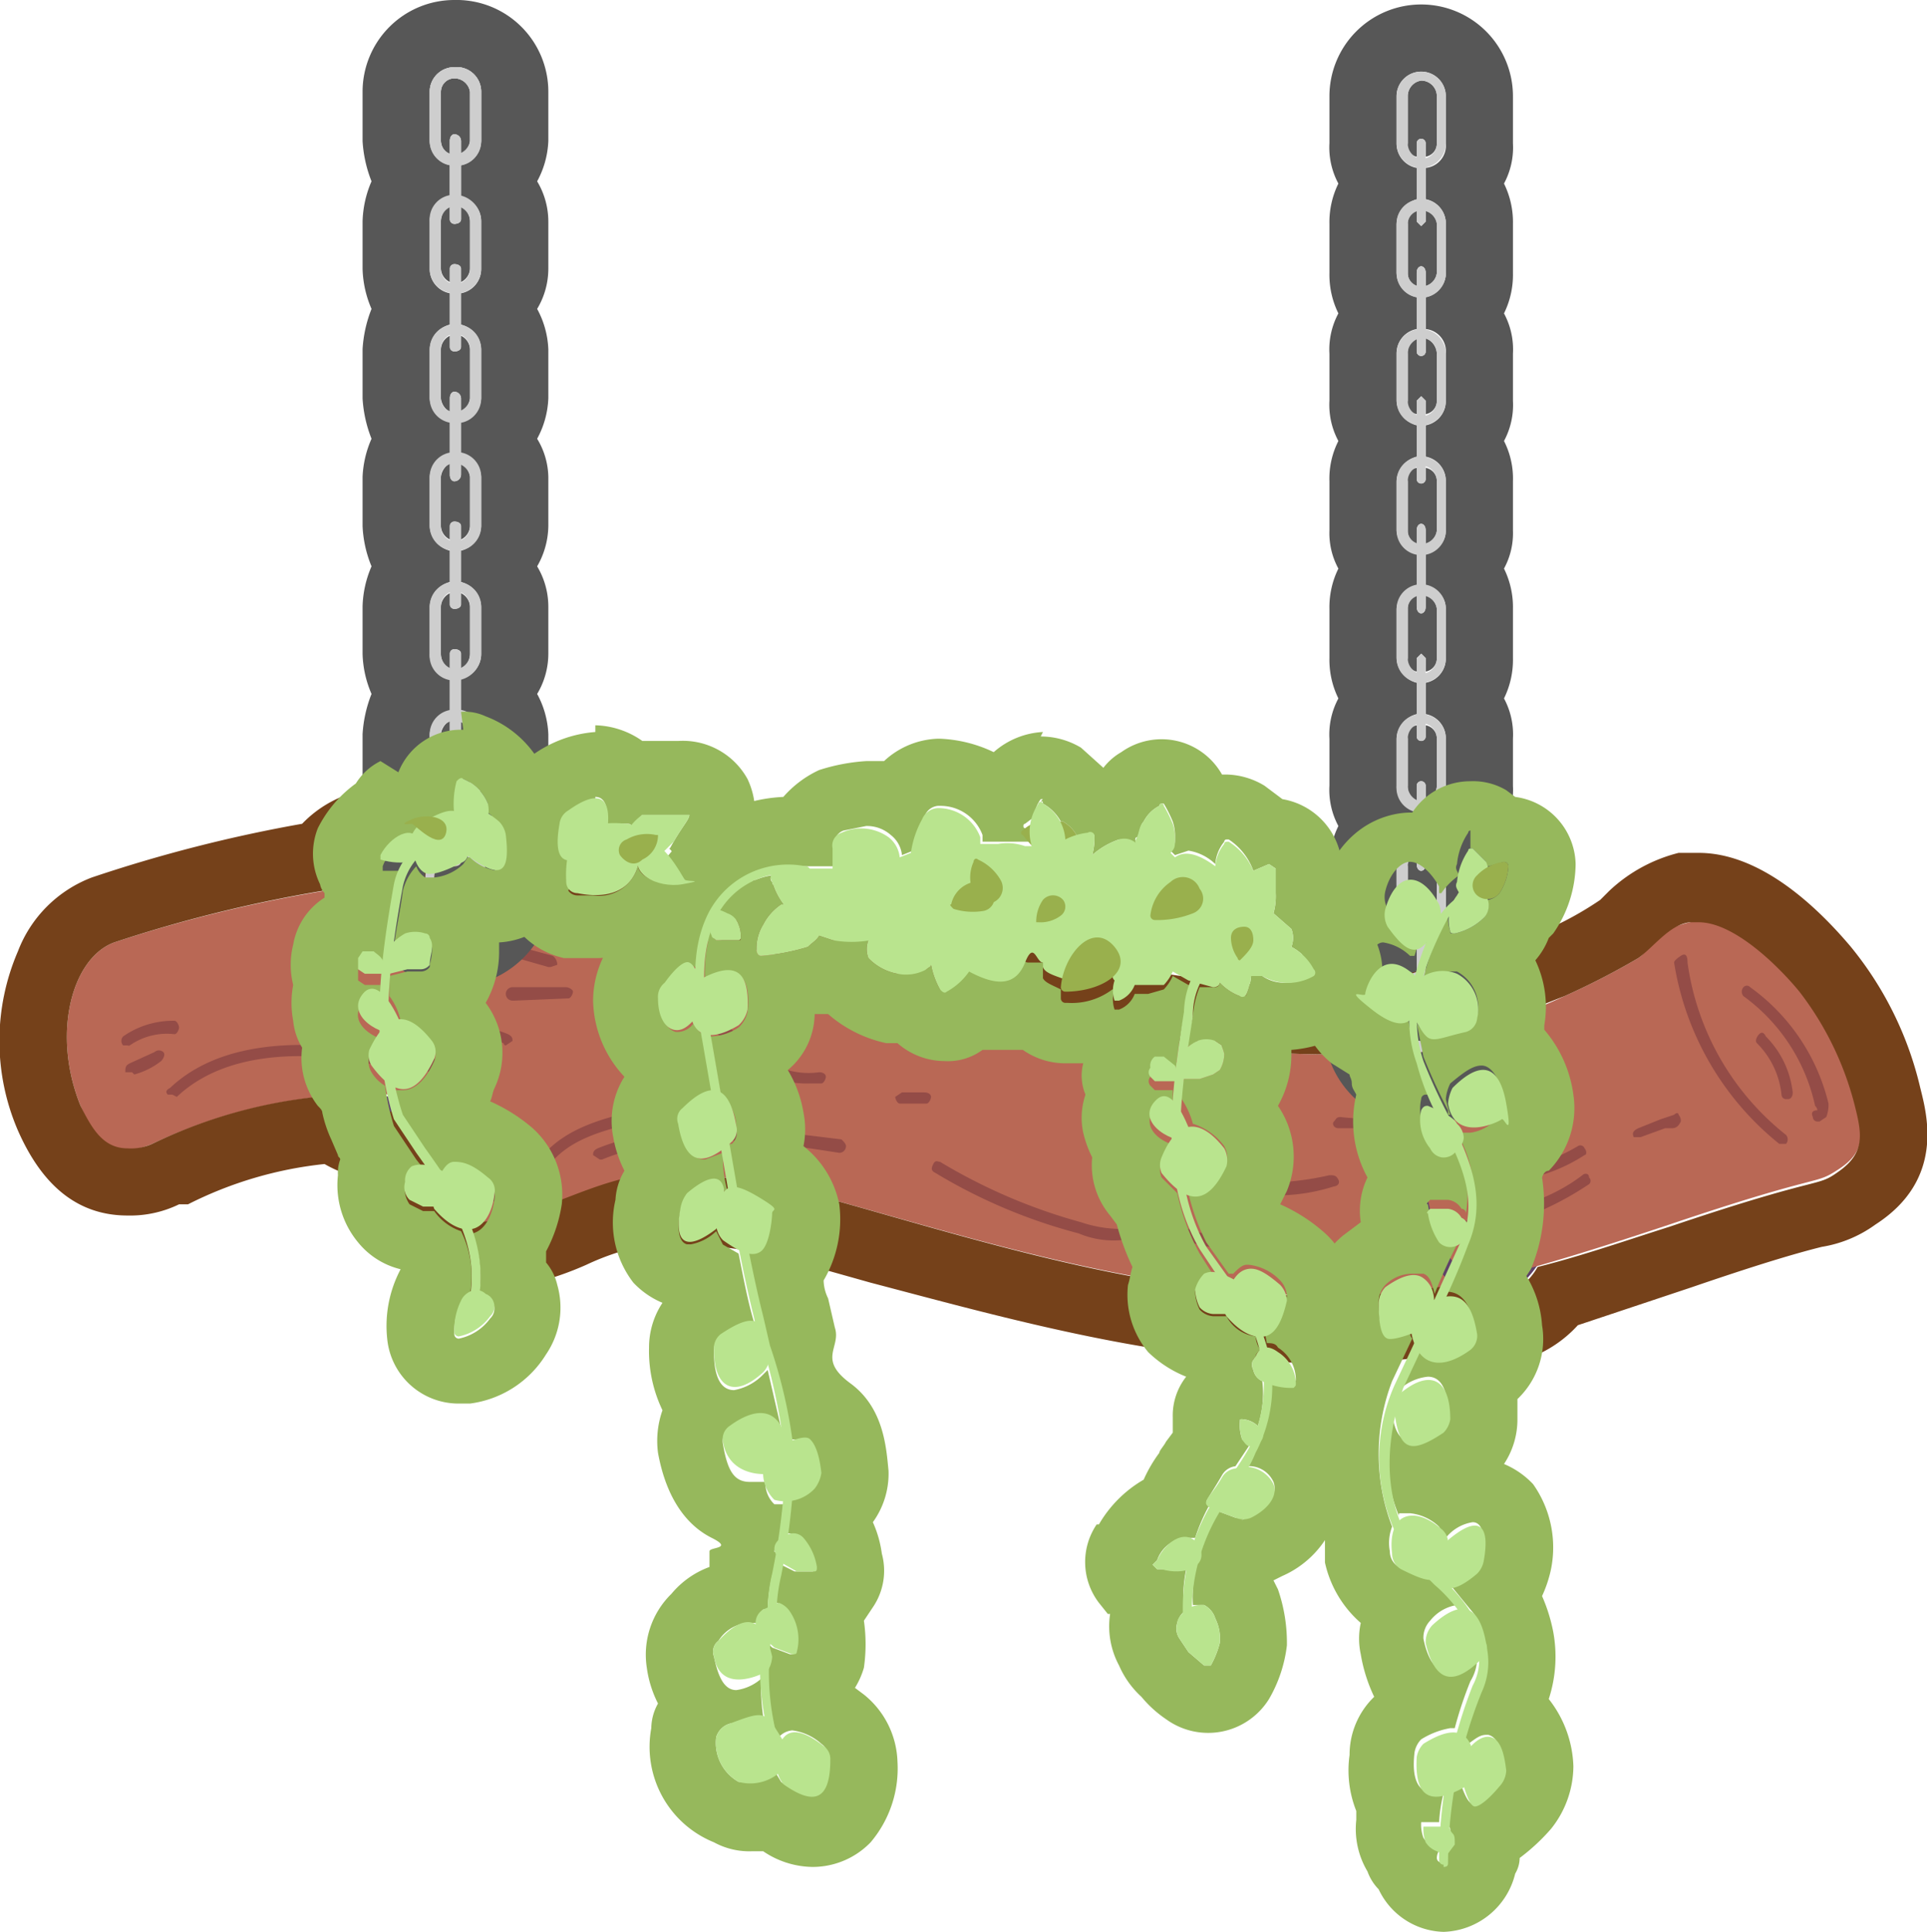 <svg xmlns="http://www.w3.org/2000/svg" width="86.1" height="86.3" viewBox="0 0 86.1 86.3"><g id="Layer_2" data-name="Layer 2"><g id="Layer_5" data-name="Layer 5"><g id="owl_toy_3" data-name="owl_toy 3"><path d="M17.1,49.7c-.2,0-.4-.1-.4-.3a.4.4,0,0,1,.4-.4c1.3,0,2.4-2.3,2.4-5s-1.1-5-2.4-5-.4-.1-.4-.3a.4.4,0,0,1,.4-.4c1.8,0,3.1,2.5,3.1,5.7S18.9,49.7,17.1,49.7Z" style="fill:#5f4268"/><path d="M66.4,58a.4.4,0,0,1,0-.7c1.6,0,2.9-2.6,2.9-5.8s-1.3-5.7-2.9-5.7a.4.4,0,0,1-.3-.4.3.3,0,0,1,.3-.3c2,0,3.6,2.8,3.6,6.4S68.4,58,66.4,58Z" style="fill:#5f4268"/><path d="M82.9,49.4a13.9,13.9,0,0,0-2.5-5.2c-1-1.2-3.2-3.4-4.9-3s-1.6,1.1-2.3,1.6a34.1,34.1,0,0,1-3.3,1.7,29.1,29.1,0,0,1-9.6,2.6c-6.4.1-11.9-1.2-18.1-2.5-4.4-1-7.3-2-11.6-3S21.1,39,16.5,39.5A62.8,62.8,0,0,0,5.1,42.1c-1.9.7-2.8,4.1-1.5,7.3.6,1.4,1.3,2.5,3.2,1.7a22.9,22.9,0,0,1,14.7-1.7c2.8.5-.4,2.3-1.7,3.3a1.2,1.2,0,0,0-.5.5c-.3,1,1.5,1.5,2.1,1.5,2.5-.2,4.7-1.7,7.2-2.1a21.1,21.1,0,0,1,7.9.8c8.8,2.4,19.2,6,29.8,3.8,2.8-.7,5.6-1.6,8.3-2.5,7.1-2.4,6.4-1.7,7.6-2.5S83.2,50.6,82.9,49.4Z" style="fill:#b96855"/><path d="M79.6,51.1h-.1a13,13,0,0,1-4.7-8.1q0-.1.3-.3t.3.3a11.9,11.9,0,0,0,4.4,7.7.3.3,0,0,1,0,.4Z" style="fill:#944c47"/><path d="M81.2,50.1a.2.2,0,0,1-.2-.2c-.1-.2,0-.3.2-.3a.3.3,0,0,0-.1-.2,8.2,8.2,0,0,0-3.2-4.9.3.3,0,0,1,0-.4.2.2,0,0,1,.3,0,9,9,0,0,1,3.5,5.2,1.5,1.5,0,0,1-.1.6l-.3.2Z" style="fill:#944c47"/><path d="M79.8,49.1a.2.2,0,0,1-.2-.2,3.8,3.8,0,0,0-1.1-2.3c-.1-.1,0-.3.1-.4s.2-.1.3.1a4.2,4.2,0,0,1,1.2,2.5c0,.2-.1.3-.2.3Z" style="fill:#944c47"/><path d="M26.8,51.8l-.3-.2c0-.1,0-.2.2-.3,3.5-1.4,7.6-.8,10.9-.4.1.1.2.2.2.3a.3.3,0,0,1-.3.3c-3.2-.5-7.2-1.1-10.6.3Z" style="fill:#944c47"/><path d="M54.8,55.8a7.6,7.6,0,0,1-1.6-.3,8,8,0,0,0-1.5-.3l-.8.2h-.8a4,4,0,0,1-1.9-.3,24.2,24.2,0,0,1-6.4-2.7c-.2-.1-.2-.2-.1-.4s.2-.1.3-.1a25,25,0,0,0,6.3,2.7,5.7,5.7,0,0,0,1.8.3l.7-.2h.9a5.1,5.1,0,0,1,1.7.3,4.4,4.4,0,0,0,1.6.2.3.3,0,0,1,.3.3c0,.1-.1.2-.2.3Z" style="fill:#944c47"/><path d="M60.8,56.3a.2.2,0,0,1-.2-.2.2.2,0,0,1,.1-.3,26.2,26.2,0,0,1,4-1.1c2.2-.5,4.3-.9,6-2.2.1-.1.3-.1.3.1a.2.2,0,0,1,0,.3,14.2,14.2,0,0,1-6.2,2.3l-3.9,1Z" style="fill:#944c47"/><path d="M68,52.7c-.2,0-.3-.1-.3-.2s.1-.3.2-.3a8.2,8.2,0,0,0,2.6-1,.2.2,0,0,1,.3.1c.1.1.1.3,0,.3A7.5,7.5,0,0,1,68,52.7Z" style="fill:#944c47"/><path d="M61,50.4H59.8c-.2,0-.3-.2-.2-.3s.1-.2.3-.2a8.9,8.9,0,0,0,2.8-.1c.1,0,.3.1.3.2s-.1.3-.2.3Z" style="fill:#944c47"/><path d="M7.7,48.9H7.5c-.1-.1-.1-.2.1-.3,1.9-1.8,4.7-2,6.7-1.9l2.9.3a27.1,27.1,0,0,0,4,.4.3.3,0,0,1,.3.3c0,.1-.2.2-.3.2a18.4,18.4,0,0,1-4.1-.3l-2.9-.4c-1.9-.1-4.5.1-6.3,1.8Z" style="fill:#944c47"/><path d="M5.9,47.9H5.6c0-.2,0-.3.2-.4l1.1-.5a.3.3,0,0,1,.4,0c.1.1,0,.3-.1.4a3.4,3.4,0,0,1-1.2.6Z" style="fill:#944c47"/><path d="M5.7,46.7H5.5a.3.3,0,0,1,0-.4,3.9,3.9,0,0,1,2.3-.7c.1,0,.2.2.2.3s-.1.3-.2.3a2.9,2.9,0,0,0-2,.5A.1.1,0,0,1,5.7,46.7Z" style="fill:#944c47"/><path d="M22.6,46.7a.1.1,0,0,1-.1-.1,3.7,3.7,0,0,0-2.1-.1,4.3,4.3,0,0,1-1.6,0c-.2,0-.3-.1-.3-.2s.2-.3.3-.3a7.5,7.5,0,0,0,1.5,0,3.8,3.8,0,0,1,2.4.2c.2.1.2.2.2.3Z" style="fill:#944c47"/><path d="M22.3,53.7h-.2a1.5,1.5,0,0,0-1.3-.3c-.1,0-.3,0-.3-.2s0-.3.2-.3a1.7,1.7,0,0,1,1.7.4c.2.1.2.2.1.3Z" style="fill:#944c47"/><path d="M24.3,52.1h-.2a.2.2,0,0,1,0-.3c1-1.3,2.6-1.8,4.4-2.2.1-.1.2,0,.3.2l-.2.3c-1.7.4-3.2.8-4.1,2Z" style="fill:#944c47"/><path d="M28.3,49.2c-.1,0-.2,0-.2-.1s0-.3.1-.4a2.7,2.7,0,0,1,2-.2.5.5,0,0,1,.2.4c-.1.1-.2.2-.3.1a2.5,2.5,0,0,0-1.7.2Z" style="fill:#944c47"/><path d="M36.2,48.4a4.4,4.4,0,0,1-2.2-.5l-.8-.7c0-.1-.1-.1-.2-.2a6.5,6.5,0,0,0-5.6-1.9c-.2,0-.3-.1-.3-.2s.1-.3.2-.3a7.3,7.3,0,0,1,6.1,2l.2.2a1.3,1.3,0,0,0,.7.6,3.4,3.4,0,0,0,2.3.5c.2,0,.3.1.3.2s-.1.3-.2.3Z" style="fill:#944c47"/><path d="M41.1,49.3h-.9c-.1,0-.2-.2-.2-.3l.3-.2h1c.2,0,.3.1.3.2s-.1.3-.2.3Z" style="fill:#944c47"/><path d="M24.6,43.2h-.1l-2.1-.6c-.2,0-.3-.2-.2-.3s.2-.3.3-.2l2.2.6a.5.5,0,0,1,.2.4Z" style="fill:#944c47"/><path d="M23,44.7h-.1a.3.3,0,0,1-.3-.3.3.3,0,0,1,.3-.3h2.4c.1,0,.3.1.3.2s-.1.3-.2.3Z" style="fill:#944c47"/><path d="M56.9,53.4a19.8,19.8,0,0,1-3.6-.4c-.2,0-.3-.1-.2-.3s.1-.2.3-.2a13.5,13.5,0,0,0,6,0c.2,0,.3,0,.4.2s-.1.3-.2.3A8.4,8.4,0,0,1,56.9,53.4Z" style="fill:#944c47"/><path d="M73.2,50.8H73c-.1-.2,0-.3.2-.4l1-.4.6-.2c.1-.1.2-.1.2,0a.4.4,0,0,1,.1.3c-.1.2-.2.3-.4.3h-.3l-1.1.4Z" style="fill:#944c47"/><path d="M66.4,58c-1.9,0-3.5-2.8-3.5-6.5s1.6-6.4,3.5-6.4c.2,0,.4.1.4.3a.4.4,0,0,1-.4.4c-1.5,0-2.8,2.6-2.8,5.7s1.3,5.8,2.8,5.8a.4.4,0,0,1,.4.4A.4.4,0,0,1,66.4,58Z" style="fill:#5f4268"/><path d="M17.1,49.7c-1.8,0-3.2-2.5-3.2-5.7s1.4-5.7,3.2-5.7c.2,0,.3.2.3.4a.3.3,0,0,1-.3.3c-1.3,0-2.5,2.3-2.5,5s1.2,5,2.5,5,.3.2.3.4A.3.3,0,0,1,17.1,49.7Z" style="fill:#5f4268"/><path d="M17.1,38.3a2.2,2.2,0,0,1,1.8,1.1c3.9.1,8,1.3,11.7,2.2s7.2,2,11.6,3,11.1,2.5,17.1,2.5h1l3.9-.6a2.8,2.8,0,0,1,2.2-1.4,2.1,2.1,0,0,1,1.2.3l2.3-.9a34.1,34.1,0,0,0,3.3-1.7c.7-.5,1.4-1.5,2.3-1.6h.4c1.6,0,3.6,2,4.5,3.1a13.9,13.9,0,0,1,2.5,5.2c.3,1.2.4,2-.7,2.8s-.5.1-7.6,2.5c-1.9.6-3.9,1.3-5.9,1.8A2.7,2.7,0,0,1,66.4,58a2.4,2.4,0,0,1-1.5-.6,36.4,36.4,0,0,1-5.6.5c-8.1,0-15.9-2.6-22.8-4.5a23.4,23.4,0,0,0-5.9-.9h-2c-2.5.4-4.7,1.9-7.2,2.1h0c-.7,0-2.4-.6-2.1-1.5a1.2,1.2,0,0,1,.5-.5c1.3-1,4.5-2.8,1.7-3.3L18.6,49a2.1,2.1,0,0,1-1.5.7,2.1,2.1,0,0,1-1.6-.8,22.2,22.2,0,0,0-8.7,2.2,2.3,2.3,0,0,1-1.1.2c-1.1,0-1.6-.9-2.1-1.9-1.3-3.2-.4-6.6,1.5-7.3A62.2,62.2,0,0,1,15,39.7a2.6,2.6,0,0,1,2.1-1.4m-1,1.2h1.8a1.2,1.2,0,0,0-.8-.4,1.4,1.4,0,0,0-1,.5m49.4,6.6,1.1-.3h-.2a1.6,1.6,0,0,0-.9.3M17.1,49h0m49.3,8.3a2.1,2.1,0,0,0,1.1-.4l-1.2.3h.1m-49.3-22a5.2,5.2,0,0,0-3.6,1.6,64.8,64.8,0,0,0-9.4,2.4A5.7,5.7,0,0,0,.8,42.5a10.1,10.1,0,0,0,0,8c1.1,2.5,2.7,3.8,4.9,3.8A5,5,0,0,0,8,53.8h.4A17.5,17.5,0,0,1,14.5,52a6.2,6.2,0,0,0,1.9.7,3.1,3.1,0,0,0,.6,2.9,5.6,5.6,0,0,0,4.4,2.1h.3a14.8,14.8,0,0,0,4.5-1.2,11.3,11.3,0,0,1,2.8-.9h1.6a19.9,19.9,0,0,1,5.1.8l3.2.9C45,58.9,52,60.9,59.3,60.9a27.4,27.4,0,0,0,5-.4,5.4,5.4,0,0,0,2.1.5,5.5,5.5,0,0,0,4.1-1.8l5.1-1.7c3.5-1.2,5-1.6,5.8-1.8a5.6,5.6,0,0,0,2.4-1c3.1-2,2.3-4.9,2-6.1a15.5,15.5,0,0,0-3.1-6.3c-1.6-1.9-4.1-4.2-6.8-4.2H75a7,7,0,0,0-3.1,1.7l-.4.4a15.1,15.1,0,0,1-2.8,1.5l-1,.4H66.4a5.3,5.3,0,0,0-3.8,1.7l-2.4.3h-.9c-5.2,0-9.8-1-15.2-2.2l-1.3-.3c-2.4-.5-4.3-1-6.4-1.6l-5.1-1.3-2.1-.5a62.3,62.3,0,0,0-9-1.8,5.1,5.1,0,0,0-3.1-1.1Z" style="fill:#75411a"/><path d="M20.3,3a1.1,1.1,0,0,1,1.2,1.1V6.3a1.1,1.1,0,0,1-.9,1V8.8a1.1,1.1,0,0,1,.9,1.1V12a1.1,1.1,0,0,1-.9,1.1v1.4a1.2,1.2,0,0,1,.9,1.1v2.2a1.1,1.1,0,0,1-.9,1v1.5a1.1,1.1,0,0,1,.9,1v2.2a1.2,1.2,0,0,1-.9,1.1V26a1.2,1.2,0,0,1,.9,1.1v2.1a1.1,1.1,0,0,1-.9,1.1v1.5a1.1,1.1,0,0,1,.9,1V35a1.2,1.2,0,0,1-.9,1.1v1.4a1.7,1.7,0,0,1,1.1,1.8,1.6,1.6,0,0,1-1.4,1.8c-.7,0-1.3-.8-1.3-1.8a1.7,1.7,0,0,1,1.1-1.8V36.1a1.2,1.2,0,0,1-.9-1.1V32.8a1.1,1.1,0,0,1,.9-1V30.3a1.1,1.1,0,0,1-.9-1.1V27.1a1.2,1.2,0,0,1,.9-1.1V24.6a1.2,1.2,0,0,1-.9-1.1V21.3a1.1,1.1,0,0,1,.9-1V18.8a1.1,1.1,0,0,1-.9-1V15.6a1.2,1.2,0,0,1,.9-1.1V13.1a1.1,1.1,0,0,1-.9-1.1V9.9a1.1,1.1,0,0,1,.9-1.1V7.3a1.1,1.1,0,0,1-.9-1V4.1A1.1,1.1,0,0,1,20.3,3m-.2,3.9V6.3c0-.2.1-.3.2-.3a.3.3,0,0,1,.3.3v.6a.7.7,0,0,0,.4-.6V4.1a.7.7,0,0,0-.7-.6.6.6,0,0,0-.6.6V6.3a.7.7,0,0,0,.4.6m.2,3.1a.2.2,0,0,1-.2-.2V9.2a.8.8,0,0,0-.4.7V12a.7.7,0,0,0,.4.6V12a.2.2,0,0,1,.2-.2c.2,0,.3.1.3.2v.6A.7.7,0,0,0,21,12V9.9a.8.8,0,0,0-.4-.7v.6c0,.1-.1.2-.3.2m0,5.7a.2.2,0,0,1-.2-.2V15a.7.7,0,0,0-.4.6v2.2a.8.8,0,0,0,.4.6v-.6c0-.2.1-.3.2-.3a.3.3,0,0,1,.3.3v.6a.8.8,0,0,0,.4-.6V15.6a.7.7,0,0,0-.4-.6v.5c0,.1-.1.2-.3.2m0,5.8c-.1,0-.2-.1-.2-.3v-.5a.8.8,0,0,0-.4.6v2.2a.7.7,0,0,0,.4.6v-.6a.2.2,0,0,1,.2-.2c.2,0,.3.1.3.2v.6a.7.7,0,0,0,.4-.6V21.3a.8.8,0,0,0-.4-.6v.5a.3.3,0,0,1-.3.3m0,5.7a.2.2,0,0,1-.2-.2v-.5a.7.7,0,0,0-.4.6v2.1a.8.8,0,0,0,.4.7v-.7a.2.2,0,0,1,.2-.2c.2,0,.3.1.3.2v.7a.8.8,0,0,0,.4-.7V27.1a.7.7,0,0,0-.4-.6V27c0,.1-.1.2-.3.2m0,5.8c-.1,0-.2-.1-.2-.3v-.5a.8.8,0,0,0-.4.6V35a.7.7,0,0,0,.4.6V35a.2.2,0,0,1,.2-.2c.2,0,.3.1.3.2v.6A.7.7,0,0,0,21,35V32.8a.8.8,0,0,0-.4-.6v.5a.3.3,0,0,1-.3.3m0,7.6c.5,0,.9-.6.9-1.3s-.3-1.2-.6-1.3v.5c0,.1-.1.2-.3.2a.2.2,0,0,1-.2-.2V38c-.4.1-.7.7-.7,1.3s.5,1.3.9,1.3M20.3,0a4.1,4.1,0,0,0-4.1,4.1V6.3a5.8,5.8,0,0,0,.4,1.8,4.8,4.8,0,0,0-.4,1.8V12a4.8,4.8,0,0,0,.4,1.8,5.8,5.8,0,0,0-.4,1.8v2.2a5.8,5.8,0,0,0,.4,1.8,4.7,4.7,0,0,0-.4,1.7v2.2a5.3,5.3,0,0,0,.4,1.8,4.8,4.8,0,0,0-.4,1.8v2.1a4.8,4.8,0,0,0,.4,1.8,5.8,5.8,0,0,0-.4,1.8V35a5.8,5.8,0,0,0,.4,1.8,5.1,5.1,0,0,0-.6,2.5,4.5,4.5,0,0,0,4.3,4.8,4.5,4.5,0,0,0,4.4-4.8,5.1,5.1,0,0,0-.6-2.5,5.8,5.8,0,0,0,.4-1.8V32.8A4.1,4.1,0,0,0,24,31a3.5,3.5,0,0,0,.5-1.8V27.1a3.5,3.5,0,0,0-.5-1.8,3.7,3.7,0,0,0,.5-1.8V21.3a3.4,3.4,0,0,0-.5-1.7,4.1,4.1,0,0,0,.5-1.8V15.6a4.1,4.1,0,0,0-.5-1.8,3.5,3.5,0,0,0,.5-1.8V9.9A3.5,3.5,0,0,0,24,8.1a4.1,4.1,0,0,0,.5-1.8V4.1A4.1,4.1,0,0,0,20.3,0Z" style="fill:#575757"/><path d="M63.5,3.2a1.1,1.1,0,0,1,1.1,1.1V6.4a1,1,0,0,1-.9,1.1V8.9a1.1,1.1,0,0,1,.9,1.1v2.2a1,1,0,0,1-.9,1v1.5a1,1,0,0,1,.9,1.1v2.1a1.1,1.1,0,0,1-.9,1.1v1.4a1.1,1.1,0,0,1,.9,1.1v2.2a1,1,0,0,1-.9,1v1.5a1,1,0,0,1,.9,1v2.2a1.1,1.1,0,0,1-.9,1.1v1.4a1.1,1.1,0,0,1,.9,1.1v2.1a1,1,0,0,1-.9,1.1v1.5a1,1,0,0,1,.9,1v2.2a1.1,1.1,0,0,1-.9,1.1v1.4a1.7,1.7,0,0,1,1.2,1.8A1.6,1.6,0,0,1,63.5,47c-.7,0-1.3-.8-1.3-1.8s.4-1.7,1.1-1.8V42a1.3,1.3,0,0,1-.9-1.1V38.7a1.1,1.1,0,0,1,.9-1V36.2a1.1,1.1,0,0,1-.9-1.1V33a1.2,1.2,0,0,1,.9-1.1V30.5a1.2,1.2,0,0,1-.9-1.1V27.2a1.1,1.1,0,0,1,.9-1V24.7a1.1,1.1,0,0,1-.9-1V21.5a1.2,1.2,0,0,1,.9-1.1V19a1.2,1.2,0,0,1-.9-1.1V15.8a1.1,1.1,0,0,1,.9-1.1V13.2a1.1,1.1,0,0,1-.9-1V10a1.3,1.3,0,0,1,.9-1.1V7.5a1.1,1.1,0,0,1-.9-1.1V4.3a1.1,1.1,0,0,1,1.1-1.1M63.3,7V6.4a.2.2,0,0,1,.4,0V7a.6.6,0,0,0,.5-.6V4.3a.7.7,0,0,0-.7-.7.7.7,0,0,0-.6.7V6.4a.5.5,0,0,0,.4.6m.2,3.1-.2-.2V9.4a.5.5,0,0,0-.4.6v2.2a.6.6,0,0,0,.4.6v-.6c0-.2.1-.3.2-.3s.2.1.2.3v.6a.7.7,0,0,0,.5-.6V10a.6.6,0,0,0-.5-.6v.5l-.2.2m0,5.8a.2.2,0,0,1-.2-.2v-.6a.7.7,0,0,0-.4.7v2.1a.5.5,0,0,0,.4.6v-.6l.2-.2.2.2v.6a.6.6,0,0,0,.5-.6V15.8a.8.8,0,0,0-.5-.7v.6a.2.2,0,0,1-.2.2m0,5.7a.2.2,0,0,1-.2-.2v-.5a.5.5,0,0,0-.4.6v2.2a.6.6,0,0,0,.4.6v-.6c0-.2.1-.3.2-.3s.2.1.2.3v.6a.7.7,0,0,0,.5-.6V21.5a.6.6,0,0,0-.5-.6v.5a.2.2,0,0,1-.2.2m0,5.8c-.1,0-.2-.1-.2-.3v-.5a.6.6,0,0,0-.4.6v2.2a.5.5,0,0,0,.4.6v-.6l.2-.2.2.2V30a.6.6,0,0,0,.5-.6V27.2a.7.7,0,0,0-.5-.6v.5c0,.2-.1.3-.2.3m0,5.7a.2.2,0,0,1-.2-.2v-.5a.5.5,0,0,0-.4.6v2.1a.7.7,0,0,0,.4.7v-.7a.2.2,0,1,1,.4,0v.7a.8.8,0,0,0,.5-.7V33a.6.6,0,0,0-.5-.6v.5a.2.2,0,0,1-.2.2m0,5.8c-.1,0-.2-.1-.2-.3v-.5a.5.5,0,0,0-.4.6v2.2a.5.5,0,0,0,.4.6v-.6a.2.2,0,0,1,.4,0v.6a.6.6,0,0,0,.5-.6V38.7a.6.6,0,0,0-.5-.6v.5c0,.2-.1.3-.2.3m0,5.7a.2.2,0,0,1-.2-.2v-.5c-.4.1-.7.7-.7,1.3s.4,1.3.9,1.3.9-.6.9-1.3-.3-1.2-.7-1.3v.5a.2.2,0,0,1-.2.2M63.5.2a4.1,4.1,0,0,0-4.1,4.1V6.4a3.4,3.4,0,0,0,.4,1.8,3.9,3.9,0,0,0-.4,1.8v2.2a3.9,3.9,0,0,0,.4,1.8,3.4,3.4,0,0,0-.4,1.8v2.1a3.4,3.4,0,0,0,.4,1.8,3.7,3.7,0,0,0-.4,1.8v2.2a3.3,3.3,0,0,0,.4,1.7,3.9,3.9,0,0,0-.4,1.8v2.2a3.9,3.9,0,0,0,.4,1.8,3.4,3.4,0,0,0-.4,1.8v2.1a3.4,3.4,0,0,0,.4,1.8,3.9,3.9,0,0,0-.4,1.8v2.2a3.3,3.3,0,0,0,.4,1.7,5.8,5.8,0,0,0-.6,2.6,4.4,4.4,0,1,0,8.7,0,5.9,5.9,0,0,0-.7-2.6,3.3,3.3,0,0,0,.4-1.7V38.7a3.9,3.9,0,0,0-.4-1.8,3.4,3.4,0,0,0,.4-1.8V33a3.4,3.4,0,0,0-.4-1.8,3.9,3.9,0,0,0,.4-1.8V27.2a3.9,3.9,0,0,0-.4-1.8,3.3,3.3,0,0,0,.4-1.7V21.5a3.7,3.7,0,0,0-.4-1.8,3.4,3.4,0,0,0,.4-1.8V15.8a3.4,3.4,0,0,0-.4-1.8,3.9,3.9,0,0,0,.4-1.8V10a3.9,3.9,0,0,0-.4-1.8,3.4,3.4,0,0,0,.4-1.8V4.3A4.1,4.1,0,0,0,63.5.2Z" style="fill:#575757"/><path d="M20.3,36.1A1.1,1.1,0,0,1,19.2,35V32.8a1.1,1.1,0,0,1,1.1-1.1,1.1,1.1,0,0,1,1.2,1.1V35A1.1,1.1,0,0,1,20.3,36.1Zm0-3.9a.6.6,0,0,0-.6.6V35a.6.6,0,0,0,.6.6A.7.7,0,0,0,21,35V32.8A.7.7,0,0,0,20.3,32.2Z" style="fill:#cecece"/><path d="M20.3,38.7a.2.2,0,0,1-.2-.2V35a.2.2,0,0,1,.2-.2c.2,0,.3.1.3.2v3.5C20.6,38.6,20.5,38.7,20.3,38.7Z" style="fill:#cecece"/><path d="M20.3,30.4a1.1,1.1,0,0,1-1.1-1.2V27.1A1.1,1.1,0,0,1,20.3,26a1.1,1.1,0,0,1,1.2,1.1v2.1A1.2,1.2,0,0,1,20.3,30.4Zm0-4a.7.7,0,0,0-.6.7v2.1a.7.7,0,0,0,.6.7.7.7,0,0,0,.7-.7V27.1A.7.7,0,0,0,20.3,26.4Z" style="fill:#cecece"/><path d="M20.3,33c-.1,0-.2-.1-.2-.3V29.2a.2.2,0,0,1,.2-.2c.2,0,.3.1.3.2v3.5A.3.3,0,0,1,20.3,33Z" style="fill:#cecece"/><path d="M20.3,24.6a1.1,1.1,0,0,1-1.1-1.1V21.3a1.1,1.1,0,0,1,1.1-1.1,1.1,1.1,0,0,1,1.2,1.1v2.2A1.1,1.1,0,0,1,20.3,24.6Zm0-3.9a.6.6,0,0,0-.6.6v2.2a.7.7,0,0,0,.6.7.7.7,0,0,0,.7-.7V21.3A.7.7,0,0,0,20.3,20.7Z" style="fill:#cecece"/><path d="M20.3,27.2a.2.2,0,0,1-.2-.2V23.5a.2.2,0,0,1,.2-.2c.2,0,.3.1.3.2V27C20.6,27.1,20.5,27.2,20.3,27.2Z" style="fill:#cecece"/><path d="M20.3,18.9a1.1,1.1,0,0,1-1.1-1.1V15.6a1.1,1.1,0,0,1,1.1-1.1,1.1,1.1,0,0,1,1.2,1.1v2.2A1.1,1.1,0,0,1,20.3,18.9Zm0-4a.7.7,0,0,0-.6.7v2.2a.6.6,0,0,0,.6.6.7.7,0,0,0,.7-.6V15.6A.7.7,0,0,0,20.3,14.9Z" style="fill:#cecece"/><path d="M20.3,21.5c-.1,0-.2-.1-.2-.3V17.8c0-.2.1-.3.2-.3a.3.3,0,0,1,.3.3v3.4A.3.3,0,0,1,20.3,21.5Z" style="fill:#cecece"/><path d="M20.3,13.1A1.1,1.1,0,0,1,19.2,12V9.9a1.1,1.1,0,0,1,1.1-1.2,1.2,1.2,0,0,1,1.2,1.2V12A1.1,1.1,0,0,1,20.3,13.1Zm0-3.9a.7.7,0,0,0-.6.7V12a.7.7,0,0,0,.6.7A.7.7,0,0,0,21,12V9.9A.7.7,0,0,0,20.3,9.2Z" style="fill:#cecece"/><path d="M20.3,15.7a.2.2,0,0,1-.2-.2V12a.2.2,0,0,1,.2-.2c.2,0,.3.1.3.2v3.5C20.6,15.6,20.5,15.7,20.3,15.7Z" style="fill:#cecece"/><path d="M20.3,7.4a1.1,1.1,0,0,1-1.1-1.1V4.1A1.1,1.1,0,0,1,20.3,3a1.1,1.1,0,0,1,1.2,1.1V6.3A1.1,1.1,0,0,1,20.3,7.4Zm0-3.9a.6.6,0,0,0-.6.6V6.3a.6.6,0,0,0,.6.6.7.7,0,0,0,.7-.6V4.1A.7.7,0,0,0,20.3,3.5Z" style="fill:#cecece"/><path d="M20.3,10a.2.2,0,0,1-.2-.2V6.3c0-.2.1-.3.2-.3a.3.3,0,0,1,.3.3V9.8C20.6,9.9,20.5,10,20.3,10Z" style="fill:#cecece"/><path d="M20.3,7.4a1.1,1.1,0,0,1-1.1-1.1V4.1A1.1,1.1,0,0,1,20.3,3a1.1,1.1,0,0,1,1.2,1.1V6.3A1.1,1.1,0,0,1,20.3,7.4Zm0-3.9a.6.6,0,0,0-.6.6V6.3a.6.6,0,0,0,.6.6.7.7,0,0,0,.7-.6V4.1A.7.7,0,0,0,20.3,3.5Z" style="fill:#cecece"/><path d="M20.3,10a.2.2,0,0,1-.2-.2V6.3c0-.2.1-.3.2-.3a.3.3,0,0,1,.3.3V9.8C20.6,9.9,20.5,10,20.3,10Z" style="fill:#cecece"/><path d="M20.3,41.1c-.7,0-1.3-.8-1.3-1.8s.6-1.8,1.3-1.8a1.6,1.6,0,0,1,1.4,1.8A1.6,1.6,0,0,1,20.3,41.1Zm0-3.2c-.4,0-.9.6-.9,1.4s.5,1.3.9,1.3.9-.6.9-1.3S20.8,37.9,20.3,37.9Z" style="fill:#cecece"/><path d="M63.5,42a1.1,1.1,0,0,1-1.1-1.1V38.7a1.1,1.1,0,1,1,2.2,0v2.2A1.1,1.1,0,0,1,63.5,42Zm0-3.9a.6.6,0,0,0-.6.6v2.2a.6.6,0,0,0,.6.6.7.7,0,0,0,.7-.6V38.7A.7.7,0,0,0,63.5,38.1Z" style="fill:#cecece"/><path d="M63.5,44.6a.2.2,0,0,1-.2-.2V40.9a.2.2,0,0,1,.4,0v3.5A.2.2,0,0,1,63.5,44.6Z" style="fill:#cecece"/><path d="M63.5,36.3a1.1,1.1,0,0,1-1.1-1.2V33a1.1,1.1,0,1,1,2.2,0v2.1A1.1,1.1,0,0,1,63.5,36.3Zm0-4a.7.7,0,0,0-.6.7v2.1a.7.7,0,0,0,.6.7.7.7,0,0,0,.7-.7V33A.7.7,0,0,0,63.5,32.3Z" style="fill:#cecece"/><path d="M63.5,38.9c-.1,0-.2-.1-.2-.3V35.1a.2.2,0,1,1,.4,0v3.5C63.7,38.8,63.6,38.9,63.5,38.9Z" style="fill:#cecece"/><path d="M63.5,30.5a1.1,1.1,0,0,1-1.1-1.1V27.2a1.1,1.1,0,1,1,2.2,0v2.2A1.1,1.1,0,0,1,63.5,30.5Zm0-3.9a.6.6,0,0,0-.6.6v2.2a.7.7,0,0,0,.6.7.7.7,0,0,0,.7-.7V27.2A.7.7,0,0,0,63.5,26.6Z" style="fill:#cecece"/><path d="M63.5,33.1a.2.2,0,0,1-.2-.2V29.4l.2-.2.2.2v3.5A.2.2,0,0,1,63.5,33.1Z" style="fill:#cecece"/><path d="M63.5,24.8a1.1,1.1,0,0,1-1.1-1.1V21.5a1.1,1.1,0,1,1,2.2,0v2.2A1.1,1.1,0,0,1,63.5,24.8Zm0-4a.7.7,0,0,0-.6.7v2.2a.6.6,0,0,0,.6.6.7.7,0,0,0,.7-.6V21.5A.7.7,0,0,0,63.5,20.8Z" style="fill:#cecece"/><path d="M63.5,27.4c-.1,0-.2-.1-.2-.3V23.7c0-.2.1-.3.2-.3s.2.1.2.3v3.4C63.7,27.3,63.6,27.4,63.5,27.4Z" style="fill:#cecece"/><path d="M63.5,19a1.1,1.1,0,0,1-1.1-1.1V15.8a1.1,1.1,0,1,1,2.2,0v2.1A1.1,1.1,0,0,1,63.5,19Zm0-3.9a.7.7,0,0,0-.6.7v2.1a.7.7,0,0,0,.6.7.7.7,0,0,0,.7-.7V15.8A.7.7,0,0,0,63.5,15.1Z" style="fill:#cecece"/><path d="M63.5,21.6a.2.2,0,0,1-.2-.2V17.9l.2-.2.2.2v3.5A.2.2,0,0,1,63.5,21.6Z" style="fill:#cecece"/><path d="M63.5,13.3a1.1,1.1,0,0,1-1.1-1.1V10a1.1,1.1,0,1,1,2.2,0v2.2A1.1,1.1,0,0,1,63.5,13.3Zm0-3.9a.6.6,0,0,0-.6.6v2.2a.6.6,0,0,0,.6.6.7.7,0,0,0,.7-.6V10A.7.7,0,0,0,63.5,9.4Z" style="fill:#cecece"/><path d="M63.5,15.9a.2.2,0,0,1-.2-.2V12.2c0-.2.1-.3.2-.3s.2.1.2.3v3.5A.2.2,0,0,1,63.5,15.9Z" style="fill:#cecece"/><path d="M63.5,13.3a1.1,1.1,0,0,1-1.1-1.1V10a1.1,1.1,0,1,1,2.2,0v2.2A1.1,1.1,0,0,1,63.5,13.3Zm0-3.9a.6.6,0,0,0-.6.6v2.2a.6.6,0,0,0,.6.6.7.7,0,0,0,.7-.6V10A.7.7,0,0,0,63.5,9.4Z" style="fill:#cecece"/><path d="M63.5,15.9a.2.2,0,0,1-.2-.2V12.2c0-.2.1-.3.2-.3s.2.1.2.3v3.5A.2.2,0,0,1,63.5,15.9Z" style="fill:#cecece"/><path d="M63.5,7.5a1.1,1.1,0,0,1-1.1-1.1V4.3a1.1,1.1,0,1,1,2.2,0V6.4A1.1,1.1,0,0,1,63.5,7.5Zm0-3.9a.7.7,0,0,0-.6.7V6.4a.7.7,0,0,0,.6.7.7.7,0,0,0,.7-.7V4.3A.7.7,0,0,0,63.5,3.6Z" style="fill:#cecece"/><path d="M63.5,10.1l-.2-.2V6.4a.2.2,0,0,1,.4,0V9.9Z" style="fill:#cecece"/><path d="M63.5,47c-.7,0-1.3-.8-1.3-1.8s.6-1.8,1.3-1.8a1.9,1.9,0,0,1,0,3.6Zm0-3.2c-.5,0-.9.6-.9,1.4s.4,1.3.9,1.3.9-.6.9-1.3S64,43.8,63.5,43.8Z" style="fill:#cecece"/><path d="M46.5,35.8c.1,0,.1,0,.1.1a2,2,0,0,1,.8.8h.1a1.7,1.7,0,0,1,.6.6h.8a2.8,2.8,0,0,1-.1.9,3.5,3.5,0,0,1,1.2-.7h.2l.6.2c-.1-.1-.1-.3,0-.3s.1-.5.3-.7a1.6,1.6,0,0,1,.7-.7.1.1,0,0,1,.1-.1H52a5.9,5.9,0,0,1,.4.8,2,2,0,0,1,.1.7c0,.3,0,.4-.2.6l.2.2.6-.2a2.2,2.2,0,0,1,1.2.6,1.8,1.8,0,0,1,.4-1,.1.1,0,0,1,.1-.1h.1A2.8,2.8,0,0,1,56,38.9l.7-.3h0l.3.2v1.1a2.8,2.8,0,0,1-.1.9h0l.8.7a1.1,1.1,0,0,1,0,.8,2.4,2.4,0,0,1,1,1,.2.2,0,0,1,0,.3,3.1,3.1,0,0,1-1.3.3,1.7,1.7,0,0,1-1-.3h-.5a2.4,2.4,0,0,1-.2.8c0,.1-.1.1-.2.1h-.1a2.4,2.4,0,0,1-.9-.6.2.2,0,0,1-.2.2h-.7a4.2,4.2,0,0,0-.3,1.3L53,46.8l.5-.3h.8l.3.2c0,.1.1.3.1.4a1.4,1.4,0,0,1-.2.7l-.3.2-.6.2h-.7a2.8,2.8,0,0,0-.1.9,3.7,3.7,0,0,1,.5,1.1,2.8,2.8,0,0,1,1.4,1,1.1,1.1,0,0,1,.1.8c-.4.9-.9,1.3-1.4,1.3h-.3a9.7,9.7,0,0,0,.8,2.2l1,1.4h.2c.2-.2.4-.4.6-.4h.1a2.3,2.3,0,0,1,1.4.7,1.1,1.1,0,0,1,.3.7c-.2.9-.5,1.4-1,1.6a4.3,4.3,0,0,1,.1.5h0c.2,0,.4,0,.5.2a1.7,1.7,0,0,1,.8,1.4c0,.1,0,.1-.1.2h-1a5.9,5.9,0,0,1-.7,2.9l-.4.8a1.2,1.2,0,0,1,1.2.7c.2.5-.2,1.1-1,1.5s-.2.1-.3.1h-.4l-.8-.3h0a5.3,5.3,0,0,0-.8,1.7.6.6,0,0,1-.1.6,5.8,5.8,0,0,0-.2,1.9h.5a1,1,0,0,1,.5.6,2,2,0,0,1,.2,1.1,4.2,4.2,0,0,1-.4,1h-.3l-.7-.6-.4-.6a.8.8,0,0,1-.1-.7.9.9,0,0,1,.3-.5,6.2,6.2,0,0,1,.1-1.9H51.9v0h-.2l-.2-.2.2-.2a1.5,1.5,0,0,1,1.2-1h.5a8.4,8.4,0,0,1,.6-1.4h0c0-.1-.1-.1-.1-.2s.3-.5.7-1.2a.8.8,0,0,1,.6-.4h0l.6-.9h0l-.3-.3a1.9,1.9,0,0,1-.1-.8c0-.1,0-.1.1-.1h0a1.1,1.1,0,0,1,.7.3,4.6,4.6,0,0,0,.2-2h0a.7.7,0,0,1-.4-.5.5.5,0,0,1,.1-.6c0-.1.1-.2.2-.3a1.4,1.4,0,0,1-.2-.6,1.7,1.7,0,0,1-1.3-.9h-.6a.9.9,0,0,1-.6-.3,1.9,1.9,0,0,1-.2-.8,1.6,1.6,0,0,1,.4-.7h.4a.1.1,0,0,1,.1.1l-.7-1.1a9.9,9.9,0,0,1-1-2.7l-.7-.7a.9.9,0,0,1,0-.7,2.9,2.9,0,0,1,.4-.8h0c-.8-.3-1.3-1-.6-1.7l.5-.2h.2v-.5h-.8l-.2-.2a.3.3,0,0,1,0-.4.5.5,0,0,1,.2-.4H52l.5.4h0a25.1,25.1,0,0,1,.4-2.7,8.9,8.9,0,0,1,.3-1.4h-.1l-.7-.4a2.1,2.1,0,0,1-.4.6l-.7.2h-.6a1.2,1.2,0,0,1-.7.7h-.2a1.4,1.4,0,0,1,0-.9h-.1a3,3,0,0,1-2,.6h-.1a.2.2,0,0,1-.2-.2v-.4c-.4-.2-.7-.3-.8-.5V43H46c-.1,0-.2,0-.2-.1s-.6.8-1.1.8a3,3,0,0,1-1.4-.4h0a2.9,2.9,0,0,1-1,.9H42a3.6,3.6,0,0,1-.4-1.1c0,.1-.1.1-.2.2l-1,.2h-.3a2.4,2.4,0,0,1-1.3-.7,1.1,1.1,0,0,1,0-.8H37.2l-.6-.2c-.1.2-.3.3-.5.5a9.8,9.8,0,0,1-2.1.4h0c-.1,0-.2-.1-.2-.3a2,2,0,0,1,.3-1.1,2.4,2.4,0,0,1,.8-.9H35a3.1,3.1,0,0,1-.5-1,.2.2,0,0,1,0-.3,3.3,3.3,0,0,0-2.4,1.7h.4a.8.8,0,0,1,.5.5,1.3,1.3,0,0,1,.1.6c0,.1,0,.1-.1.1H32c-.1-.1-.2-.1-.2-.2h-.1a6.2,6.2,0,0,0-.2,1.9l1-.3q1.1,0,.9,1.8a1.3,1.3,0,0,1-.4.7,2.4,2.4,0,0,1-1.2.4h-.1c0,.1.1.2.1.3l.4,2.3a1.9,1.9,0,0,1,.7,1.5.7.7,0,0,1-.2.7h-.1v.6a6.8,6.8,0,0,0,.2,1.4,2.8,2.8,0,0,1,1.2.5c.1.1.4.4.4.6s-.1,1.4-.5,1.7h-.6c.2,1,.4,1.9.7,2.9l.3,1.3a32,32,0,0,1,1,4.2h.8c.3.1.4.6.5,1.5a1.5,1.5,0,0,1-.3.7,1.9,1.9,0,0,1-1,.5,7.7,7.7,0,0,1-.2,1.5h.2l.5.2a2.6,2.6,0,0,1,.6,1.3c0,.1,0,.2-.1.2h-.8l-.6-.3a4.3,4.3,0,0,0-.1.5c-.1.4-.1.8-.2,1.2h.1a1,1,0,0,1,.5.4,2.2,2.2,0,0,1,.3,1.8.1.1,0,0,1-.1.1h-.1l-.8-.3-.2-.2v.5h.1a4.3,4.3,0,0,0-.1.5,11.8,11.8,0,0,0,.2,2.6l.3.6a.9.9,0,0,1,.6-.3,2.4,2.4,0,0,1,1.3.6.7.7,0,0,1,.3.6c0,1.1-.2,1.7-.8,1.7a2.8,2.8,0,0,1-1.3-.6l-.3-.5a1.8,1.8,0,0,1-1.1.5H33a2,2,0,0,1-1-2,.9.9,0,0,1,.6-.6l1.4-.3h.1A10.3,10.3,0,0,1,34,75a2.1,2.1,0,0,1-1.1.5c-.5,0-.8-.5-1-1.5a.6.6,0,0,1,.2-.7,1.7,1.7,0,0,1,1.3-.8h.4a.9.9,0,0,1,.3-.6h.2a7.7,7.7,0,0,1,.2-1.5c.1-.3.1-.6.2-.9s-.1-.1-.1-.2.1-.2.2-.3.1-1.2.2-1.8h-.4a1.3,1.3,0,0,1-.4-1h-.7c-.7,0-1-.5-1.2-1.7a.7.7,0,0,1,.3-.7,2.2,2.2,0,0,1,1.3-.6,1.1,1.1,0,0,1,1,.6l-.6-2.6-.2.2a2.4,2.4,0,0,1-1.3.7c-.6,0-.9-.6-.9-1.7a.8.8,0,0,1,.3-.7,2.8,2.8,0,0,1,1.3-.6h.2c-.3-1-.5-2.1-.7-3.1l-.7-.4-.3-.6h0a2.2,2.2,0,0,1-1.2.6c-.4,0-.6-.5-.4-1.5a1.5,1.5,0,0,1,.3-.7,2.2,2.2,0,0,1,1.2-.6c.3,0,.4.2.5.5a.1.1,0,0,1,.1-.1,5.9,5.9,0,0,1-.2-1.3v-.4l-.8.3c-.6,0-.9-.5-1.1-1.5a.6.6,0,0,1,.2-.7,3,3,0,0,1,1.2-.8l-.3-2.1c0-.2-.1-.3-.1-.5a1,1,0,0,1-.4-.5.9.9,0,0,1-.7.4h-.1c-.4-.1-.7-.6-.7-1.4a.8.8,0,0,1,.3-.7c.5-.6.8-.9,1-.9h.1l.3.2a5.4,5.4,0,0,1,.6-2.5,4.1,4.1,0,0,1,3.6-2.1h1.9v-.9a.6.6,0,0,1,.4-.7l1-.2a1.6,1.6,0,0,1,1.1.4,1.3,1.3,0,0,1,.5.9l.5-.2a4.3,4.3,0,0,1,.5-1.5.7.7,0,0,1,.6-.5h.1a2,2,0,0,1,1.9,1.3v.3h2.3a.3.3,0,0,1-.1-.2l-.3-.4c-.1,0-.1-.2,0-.2l.4-.3a1.6,1.6,0,0,1,.3-.8h.1m0-3a3.6,3.6,0,0,0-2.2.9,6.1,6.1,0,0,0-2.4-.6h-.1a3.7,3.7,0,0,0-2.4,1h-.8a8.6,8.6,0,0,0-2.1.4,4.8,4.8,0,0,0-1.6,1.2,7,7,0,0,0-5.8,3.6,11.1,11.1,0,0,0-.7,1.6l-1,1.1a4.5,4.5,0,0,0-1,2.8,5.1,5.1,0,0,0,1.4,3.4,3.7,3.7,0,0,0-.5,2.7,5.3,5.3,0,0,0,.5,1.5,2.8,2.8,0,0,0-.4,1.3,4.4,4.4,0,0,0,.8,3.7,3.8,3.8,0,0,0,1.3.9,3.6,3.6,0,0,0-.6,2,6.1,6.1,0,0,0,.6,2.8,4.1,4.1,0,0,0-.2,1.9c.4,2.2,1.4,3.3,2.4,3.8s-.1.4-.1.6h0V70A4,4,0,0,0,30,71.2a3.8,3.8,0,0,0-1.1,3.3,5,5,0,0,0,.5,1.6,2.3,2.3,0,0,0-.3,1.1,4.6,4.6,0,0,0,2.8,5.1,3.3,3.3,0,0,0,1.7.4h.5a4,4,0,0,0,2.2.7,3.6,3.6,0,0,0,2.6-1.1,5.1,5.1,0,0,0,1.2-3.6,4,4,0,0,0-1.5-3l-.4-.3a3.6,3.6,0,0,0,.4-.9,7.4,7.4,0,0,0,0-2.1l.4-.6a2.9,2.9,0,0,0,.4-2.4A5,5,0,0,0,39,68a3.7,3.7,0,0,0,.7-2.3c-.1-1-.2-2.8-1.7-3.9s-.4-1.6-.7-2.5L37,58a1.9,1.9,0,0,1-.2-.8,5.4,5.4,0,0,0,.7-3.4,4.4,4.4,0,0,0-1.6-2.6,3.8,3.8,0,0,0,0-1.5,5.4,5.4,0,0,0-.7-1.9,3.3,3.3,0,0,0,1.2-2.5H37a5.8,5.8,0,0,0,2.6,1.3h.5a3.2,3.2,0,0,0,2.1.8,2.6,2.6,0,0,0,1.7-.5h1.8a3.3,3.3,0,0,0,1.9.6h.8a2.2,2.2,0,0,0,.1,1.4,3.2,3.2,0,0,0-.1,1.7,4.9,4.9,0,0,0,.4,1.1,3.5,3.5,0,0,0,.8,2.6l.3.4a10.7,10.7,0,0,0,.7,1.9c-.1.3-.1.5-.2.8a4,4,0,0,0,.9,3A5.2,5.2,0,0,0,53,61.5h0a2.8,2.8,0,0,0-.6,1.8V64l-.3.4c-.1.2-.3.4-.3.5a6.3,6.3,0,0,0-.7,1.2,5.5,5.5,0,0,0-2,2H49a3,3,0,0,0,.1,3.5l.4.5h.1a3.7,3.7,0,0,0,.4,2.3,4.1,4.1,0,0,0,1,1.4,5.2,5.2,0,0,0,1.1,1,3.2,3.2,0,0,0,4.6-.9,6.2,6.2,0,0,0,.8-2.4,7.3,7.3,0,0,0-.4-2.5l-.2-.4.4-.2a4.4,4.4,0,0,0,2.5-5.1,3,3,0,0,0-.4-.8c.1,0,.1-.1.1-.2s.5-.4.7-.6a3.1,3.1,0,0,0,.7-2.4,6.6,6.6,0,0,0-.6-2c0-.2.1-.5.1-.8a3.8,3.8,0,0,0-1.3-3.5,7.6,7.6,0,0,0-1.9-1.2l.3-.6a4,4,0,0,0-.4-3.8h0a4.6,4.6,0,0,0,.6-2.3v-.2a5.7,5.7,0,0,0,2.5-.8,3.1,3.1,0,0,0,1.5-2,3.4,3.4,0,0,0-.4-2.4l-.7-.9a3,3,0,0,0-.6-1.1,7.6,7.6,0,0,0-.1-1.5,3.2,3.2,0,0,0-2.6-2.5l-.8-.6a3.4,3.4,0,0,0-1.7-.5h-.2a3.1,3.1,0,0,0-4.5-1,2.7,2.7,0,0,0-.8.7l-1-.9a3.5,3.5,0,0,0-1.8-.5Z" style="fill:#96b85c"/><path d="M65.7,37.9h.1l.6.6c0,.1,0,.2.1.2l.7-.2h0a.2.2,0,0,1,.2.2,2.5,2.5,0,0,1-.4,1.2.9.9,0,0,1-.5.3h-.1c.2.2.1.5-.1.8a2.7,2.7,0,0,1-1.3.7h-.1c-.1,0-.1,0-.1-.1a1.7,1.7,0,0,1-.1-.7h0a11.7,11.7,0,0,0-1.1,2.8,1.6,1.6,0,0,1,.9-.3h.6a1.8,1.8,0,0,1,.9,2,.7.7,0,0,1-.5.6l-1.4.3h-.2a1.7,1.7,0,0,1-.6-.6l.3,1.5a25.6,25.6,0,0,0,1.1,2.4v.2h.1a6.4,6.4,0,0,1-.2-.7,1.9,1.9,0,0,1,.2-.7c.6-.5,1-.8,1.4-.8s.8.5,1,1.5-.1.6-.2.7a1.9,1.9,0,0,1-1.3.8h-.4c0,.1-.1.1-.1.2a5.4,5.4,0,0,1,.3,4.5,25.6,25.6,0,0,1-1.1,2.4h.2c.7,0,1.1.5,1.3,1.7a.8.8,0,0,1-.3.7,2.4,2.4,0,0,1-1.4.6,1.1,1.1,0,0,1-.9-.5l-.7,1.5c0,.2-.1.3-.1.4a2.2,2.2,0,0,1,1.3-.6c.6,0,.9.6.9,1.7a1.1,1.1,0,0,1-.3.6,2.8,2.8,0,0,1-1.3.6c-.5,0-.8-.4-.9-1.3a7.2,7.2,0,0,0,.3,4.6c0-.1,0-.1.1-.1h.4a2.2,2.2,0,0,1,1.3.6l.3.5h0a1.9,1.9,0,0,1,1.2-.7c.4,0,.6.5.4,1.6a1.1,1.1,0,0,1-.3.6,2.4,2.4,0,0,1-1.1.6l.9,1.1a2.3,2.3,0,0,1,.6,1.4h0a3.1,3.1,0,0,1-.2,2.1,17.2,17.2,0,0,0-.7,2.1l.2.4c.3-.2.5-.4.8-.4h.1c.4.1.6.6.7,1.5a1.1,1.1,0,0,1-.3.7c-.5.6-.8.9-1.1.9h0c-.2-.1-.3-.3-.5-.8l-.4.2a8.8,8.8,0,0,0-.2,1.6c.1,0,.1.1.1.2s.1.2.1.5l-.2.3c0,.1-.1.2-.1.4s0,.2-.2.2h0a.2.2,0,0,1-.2-.2c0-.2.1-.3.1-.4s-.2,0-.2-.1a1,1,0,0,1-.5-.4,1.7,1.7,0,0,1-.1-.7h.8a6.9,6.9,0,0,1,.2-1.3h-.4q-1.1,0-.9-1.8a1.1,1.1,0,0,1,.3-.6,3.6,3.6,0,0,1,1.3-.5h.2a17.2,17.2,0,0,1,.7-2.1h0a2,2,0,0,0,.3-1.1,1.9,1.9,0,0,1-1.3.7c-.5,0-.9-.5-1.1-1.5a1.1,1.1,0,0,1,.3-.8,1.9,1.9,0,0,1,1.2-.7l-1.1-1.2h-.2a3.6,3.6,0,0,1-1.3-.5.8.8,0,0,1-.4-.7,2,2,0,0,1,.1-1.1,9.1,9.1,0,0,1,0-6.5l.9-1.9a.4.4,0,0,1-.1-.3l-.8.2H62c-.3-.2-.4-.7-.4-1.6a1.1,1.1,0,0,1,.3-.7,1.7,1.7,0,0,1,1.2-.5h.5c.3.1.4.5.5.9a25.6,25.6,0,0,1,1.1-2.4h-.4c-.2,0-.3-.1-.5-.3a3.2,3.2,0,0,1-.5-1.3c-.1,0,0-.1.1-.2h.8a.8.8,0,0,1,.6.4.2.2,0,0,1,.2.2,5.2,5.2,0,0,0-.5-3.2h0l-.5.2h-.1a.7.7,0,0,1-.5-.4,2,2,0,0,1-.4-1.7.2.2,0,0,1,.2-.2h.5a7.8,7.8,0,0,1-.9-2.1,3.9,3.9,0,0,1-.4-1.8h-.3a2.4,2.4,0,0,1-1.3-.6c-.2-.1-.3-.5-.3-.7s.2-1.6.8-1.6a2.2,2.2,0,0,1,1.2.6h.2l.4-1.3-.4.2c-.4,0-.7-.3-1.2-1a1.1,1.1,0,0,1-.1-.8c.2-.8.7-1.3,1.1-1.3s.9.4,1.3,1.1v.3h.1a3,3,0,0,1,.8-.8h0c-.1-.2-.2-.3-.1-.5a3,3,0,0,1,.5-1.4.1.1,0,0,1,.1-.1M64.3,70.4h0m1.4-35.5a3.1,3.1,0,0,0-2.6,1.4H63c-.7,0-3,.3-4,3.4a3.8,3.8,0,0,0-.1,1.5,4.8,4.8,0,0,0-.9,3.3,4,4,0,0,0,1.5,3l.8.5c0,.1.1.2.1.4s.1.3.2.5a5.2,5.2,0,0,0,.5,3.7,3.4,3.4,0,0,0-.3,2l-.8.6a3.9,3.9,0,0,0-1.4,3.2,5.8,5.8,0,0,0,.7,2.9,11.8,11.8,0,0,0-.1,7.2v1.3a5,5,0,0,0,1.6,2.7,3.3,3.3,0,0,0,0,1.4,7.1,7.1,0,0,0,.6,1.9,3.6,3.6,0,0,0-1.1,2.6,4.9,4.9,0,0,0,.3,2.5v.4a3.7,3.7,0,0,0,.5,2.3,2.2,2.2,0,0,0,.5.8,3.3,3.3,0,0,0,2.9,1.9,3.4,3.4,0,0,0,3.2-2.6,1.4,1.4,0,0,0,.2-.7,8.9,8.9,0,0,0,1.4-1.3,4.5,4.5,0,0,0,1-2.8,5.1,5.1,0,0,0-1.1-3,6.1,6.1,0,0,0,.2-3h0a7.5,7.5,0,0,0-.5-1.6,5.6,5.6,0,0,0,.4-1.2,4.9,4.9,0,0,0-.8-3.8,3.8,3.8,0,0,0-1.3-.9,3.6,3.6,0,0,0,.6-2v-.9a3.7,3.7,0,0,0,1.1-3.3,4.8,4.8,0,0,0-.7-2.2l.2-.3h0a7.6,7.6,0,0,0,.5-4.1q.1-.3.3-.3a4,4,0,0,0,1.1-3.4A5.6,5.6,0,0,0,69,46v-.2a4.8,4.8,0,0,0-.4-2.9,3.3,3.3,0,0,0,.6-1l.2-.2a5.5,5.5,0,0,0,1-3.1,3.1,3.1,0,0,0-2.7-3l-.4-.3a2.9,2.9,0,0,0-1.6-.4Z" style="fill:#96b85c"/><path d="M20.6,34.8h.1a2,2,0,0,1,1.1,1.1v.4l.5.4a1.1,1.1,0,0,1,.3.6c.1,1.1,0,1.6-.4,1.6a2.2,2.2,0,0,1-1.2-.6h-.1l-.2.3a2.2,2.2,0,0,1-1.3.6H19a1,1,0,0,1-.4-.5,2.4,2.4,0,0,0-.6,1.1c-.1.8-.3,1.7-.4,2.5a1,1,0,0,1,.5-.4H19a.2.2,0,0,1,.2.2.6.6,0,0,1,.1.4c0,.3-.1.5-.1.7a.5.5,0,0,1-.4.2h-.6l-.8.2v.9a2.8,2.8,0,0,1,.5,1.1,2.5,2.5,0,0,1,1.4,1,.8.8,0,0,1,.1.8c-.4.9-.9,1.3-1.4,1.3h-.3a5,5,0,0,0,.3,1.3l1,1.5.6.9h.2a.7.7,0,0,1,.5-.4h.2c.3,0,.7.3,1.3.8a.7.7,0,0,1,.3.7c-.1.9-.5,1.5-1,1.6h0a5.3,5.3,0,0,1,.3,2.8h.3a.6.6,0,0,1,.2,1,2.3,2.3,0,0,1-1.4.9h0a.2.2,0,0,1-.2-.2,2.9,2.9,0,0,1,.3-1.4.8.8,0,0,1,.4-.4h0a4.5,4.5,0,0,0-.4-2.8,2.4,2.4,0,0,1-1.2-.9h-.5l-.6-.3a1.2,1.2,0,0,1,.1-1.5H19l-.4-.5-1-1.5h0a11.6,11.6,0,0,1-.4-1.8,1.7,1.7,0,0,1-.6-.6.9.9,0,0,1-.1-.7,2.8,2.8,0,0,1,.5-.8h0c-.8-.3-1.4-1-.7-1.7l.5-.2H17v-.5h-.7l-.3-.2v-.5l.2-.3h.5c.1.1.3.2.4.4s.3-2.3.5-3.5a4.2,4.2,0,0,1,.4-1h-.9v-.2a1.5,1.5,0,0,1,1.3-1h.2c0-.1-.1-.2-.1-.3s-.1-.1,0-.2h.9a1.6,1.6,0,0,1,.9-.3h.1a3,3,0,0,1,.1-1.3h.2m0-3a3,3,0,0,0-2.9,1.9L17,34a2.7,2.7,0,0,0-1.1,1,5.5,5.5,0,0,0-1.7,2,3.1,3.1,0,0,0,.1,2.5.8.8,0,0,0,.2.4v.2a3.1,3.1,0,0,0-1.4,2.1,3.7,3.7,0,0,0,0,1.8,4.3,4.3,0,0,0,0,1.6,2.8,2.8,0,0,0,.4,1.2,3.5,3.5,0,0,0,.7,2.6c.1.1.2.2.2.3a5.6,5.6,0,0,0,.4,1.2l.3.7c0,.1.1.1.1.2a1.7,1.7,0,0,0-.1.7,4,4,0,0,0,.9,3,3.5,3.5,0,0,0,1.9,1.2,5.4,5.4,0,0,0-.6,3.1,3.2,3.2,0,0,0,3.2,2.9H21a4.7,4.7,0,0,0,3.4-2.2,3.7,3.7,0,0,0,.5-3.1,2.4,2.4,0,0,0-.5-1v-.5a6.5,6.5,0,0,0,.7-2.1,4,4,0,0,0-1.3-3.4,7.6,7.6,0,0,0-1.9-1.2c.1-.2.1-.4.2-.6a3.7,3.7,0,0,0-.4-3.8h0a4.6,4.6,0,0,0,.6-2.3v-.4a3.6,3.6,0,0,0,2.4-1.1,4.6,4.6,0,0,0,.9-3.8,4.1,4.1,0,0,0-1.1-2.3A4.7,4.7,0,0,0,21.7,32a2.2,2.2,0,0,0-1.1-.2Z" style="fill:#96b85c"/><path d="M26.6,35.6c.4,0,.6.4.5,1.2H28c.1,0,.2,0,.2.1l.5-.5h2.1c0,.2-.3.5-.7,1.2s-.1.2-.2.3a2.6,2.6,0,0,1,.7,1.4c.1.1,0,.2-.1.2h-.4c-.7,0-1.5-.3-1.6-.8a1.8,1.8,0,0,1-2,1.3h-.7a.5.5,0,0,1-.5-.5v-1c-.4-.1-.5-.6-.3-1.6a.8.8,0,0,1,.4-.6,2.2,2.2,0,0,1,1.2-.6m0-3h0a5.5,5.5,0,0,0-2.9,1.1A4.3,4.3,0,0,0,22,36.3a5.1,5.1,0,0,0,.3,3.1h0a3.7,3.7,0,0,0,2.9,3.4h1.3a5.5,5.5,0,0,0,2.6-.6h2a2.9,2.9,0,0,0,2-1.4,3,3,0,0,0,.5-2.4c-.1-.2-.1-.4-.2-.6a3.5,3.5,0,0,0,0-3,3.3,3.3,0,0,0-3.1-1.7H28.7a3.8,3.8,0,0,0-2.1-.7Z" style="fill:#96b85c"/><path d="M47.9,38a.7.7,0,0,0,.2-.7,1.7,1.7,0,0,0-.6-.6h-.9a1.3,1.3,0,0,0-.9.4c-.1,0-.1.2,0,.2a5.6,5.6,0,0,0,1.1,1.1h.5A.7.7,0,0,0,47.9,38Z" style="fill:#99b04d"/><path d="M35.2,65c.1.2-.1.5-.3.7s-2.3.5-2.6-1.3a.7.7,0,0,1,.3-.7C34.1,62.6,35.1,63.1,35.2,65Z" style="fill:#b9e48e"/><path d="M34.2,65.2a1.5,1.5,0,0,1,.5-.6c.8-.3,1.3-.5,1.5-.3s.4.6.5,1.5a1.5,1.5,0,0,1-.3.7,1.8,1.8,0,0,1-1.8.5A1.7,1.7,0,0,1,34.2,65.2Z" style="fill:#b9e48e"/><path d="M35.2,78.1a.8.8,0,0,1-.1.8,2,2,0,0,1-2.1.7,2,2,0,0,1-1-2,.9.9,0,0,1,.6-.6c.8-.3,1.3-.5,1.6-.3S34.7,77.3,35.2,78.1Z" style="fill:#b9e48e"/><path d="M35,79.7a1.5,1.5,0,0,1-.3-.7c0-1.7.7-2.1,2.1-1a.7.7,0,0,1,.3.6C37.1,80.4,36.4,80.7,35,79.7Z" style="fill:#b9e48e"/><path d="M34.4,60.6a1.1,1.1,0,0,1-.3.7c-1.3,1.2-2.2.7-2.2-1a.8.8,0,0,1,.3-.7C33.7,58.6,34.2,58.8,34.4,60.6Z" style="fill:#b9e48e"/><path d="M32.3,55.4a1.1,1.1,0,0,1-.3-.7c.1-.9.2-1.4.5-1.6s.8,0,1.6.5.4.4.4.6-.1,1.4-.5,1.7S33,55.9,32.3,55.4Z" style="fill:#b9e48e"/><path d="M32.3,54.2a2.1,2.1,0,0,1-.3.7c-1.3,1-1.9.7-1.6-.9a1.5,1.5,0,0,1,.3-.7C32,52.2,32.6,52.5,32.3,54.2Z" style="fill:#b9e48e"/><path d="M32.9,50.3a.7.7,0,0,1-.2.7c-1.3,1.2-2.1,1-2.4-.8a.6.6,0,0,1,.2-.7C31.8,48.2,32.6,48.5,32.9,50.3Z" style="fill:#b9e48e"/><path d="M31.4,44.3a.9.9,0,0,1,0,.7c-.5.8-.9,1.1-1.3,1s-.7-.6-.7-1.4a.8.8,0,0,1,.3-.7c.5-.7.9-1,1.1-.9S31.2,43.4,31.4,44.3Z" style="fill:#b9e48e"/><path d="M33.4,45.1a1.3,1.3,0,0,1-.4.7c-1.5.9-2.3.4-2.2-1.4a.8.8,0,0,1,.4-.6C32.8,42.9,33.5,43.3,33.4,45.1Z" style="fill:#b9e48e"/><path d="M34.5,74c0,.2-.1.6-.3.7s-2,1-2.3-.7a.6.6,0,0,1,.2-.7C33.3,72,34.1,72.2,34.5,74Z" style="fill:#b9e48e"/><path d="M34.1,71.9a.7.7,0,0,0,0,1.2c.1.2.3.3.5.5l.8.3c.1,0,.2,0,.2-.1a2.2,2.2,0,0,0-.3-1.8,1,1,0,0,0-.5-.4Z" style="fill:#b9e48e"/><path d="M35,68.7a.5.5,0,0,0-.4.5c0,.2.2.4.3.6l.7.4h.8c.1,0,.1-.1.1-.2a2.6,2.6,0,0,0-.6-1.3A.6.6,0,0,0,35,68.7Z" style="fill:#b9e48e"/><path d="M31.7,41.3a.9.9,0,0,0,.1.5c0,.1.1.1.2.2h1a.1.1,0,0,0,.1-.1,1.3,1.3,0,0,0-.1-.6.8.8,0,0,0-.5-.5c-.2-.1-.4-.2-.5-.1S31.7,41.1,31.7,41.3Z" style="fill:#b9e48e"/><path d="M35,79.4l-.3-.8a11.4,11.4,0,0,1-.4-6.8,7.7,7.7,0,0,1,.2-1.5,29.6,29.6,0,0,0,.6-5.1,27.7,27.7,0,0,0-1-5,6.5,6.5,0,0,1-.4-1.3c-.6-2.4-1-4.8-1.4-7.1l-.9-5.2c-.4-2.2-.6-4.2.3-5.9a4,4,0,0,1,4.3-2,.2.2,0,0,1,.2.2c0,.1-.1.2-.3.2a3.5,3.5,0,0,0-3.8,1.7c-.9,1.7-.7,3.6-.3,5.7l.9,5.2c.4,2.3.8,4.7,1.4,7.1l.3,1.3a22.4,22.4,0,0,1,1.1,5,30.7,30.7,0,0,1-.6,5.3,7.7,7.7,0,0,0-.2,1.5,11.5,11.5,0,0,0,.3,6.6l.4.7C35.7,79.8,35.3,80,35,79.4Z" style="fill:#b9e48e"/><path d="M58.7,43.3a2.4,2.4,0,0,0-1-1,1.1,1.1,0,0,0,0-.8l-.8-.7h0a2.8,2.8,0,0,0,.1-.9V38.8l-.3-.2-.7.3a2.8,2.8,0,0,0-1.1-1.3c-.1,0-.2,0-.2.1a1.8,1.8,0,0,0-.4,1c-.8-.6-1.4-.7-1.8-.4l-.2-.2c.2-.2.2-.3.2-.6a2,2,0,0,0-.1-.7A5.9,5.9,0,0,0,52,36a.1.1,0,0,0-.2,0,1.6,1.6,0,0,0-.7.7c-.2.2-.2.5-.3.7s-.1.2,0,.3a.8.8,0,0,0-.8-.2,3.5,3.5,0,0,0-1.2.7,2.8,2.8,0,0,0,.1-.9.2.2,0,0,0-.3-.1,2.9,2.9,0,0,0-1,.3,2,2,0,0,0-1-1.6c0-.1-.2-.1-.2,0a2.2,2.2,0,0,0-.3,1.9h-.3a2.4,2.4,0,0,0-1.2-.1h-.8v-.3a2,2,0,0,0-1.9-1.3.8.8,0,0,0-.7.5,4.3,4.3,0,0,0-.5,1.5l-.5.2a1.3,1.3,0,0,0-.5-.9,2.1,2.1,0,0,0-2.1-.2.6.6,0,0,0-.4.7v.9H34.9c-.3,0-.6.3-.4.6a3.1,3.1,0,0,0,.5,1h-.1a2.4,2.4,0,0,0-.8.9,2,2,0,0,0-.3,1.1c0,.2.1.3.2.3a9.8,9.8,0,0,0,2.1-.4c.2-.2.4-.3.5-.5l.6.2a4.8,4.8,0,0,0,1.7,0h-.1a1.1,1.1,0,0,0,0,.8,2.4,2.4,0,0,0,1.3.7,1.9,1.9,0,0,0,1.3-.2c.1-.1.2-.1.2-.2a3.6,3.6,0,0,0,.4,1.1c.1.1.2.2.3.1a2.9,2.9,0,0,0,1-.9h0c1.3.7,2.1.6,2.5-.4s.5,0,.8,0v.2c.1.3.6.4,1.4.7s.6.1.7-.1a2,2,0,0,0,.9-1h.3c-.2.5-.3.8-.1,1h0a1.4,1.4,0,0,0,0,.9H50a1.2,1.2,0,0,0,.7-.7h.5L52,44a2.1,2.1,0,0,0,.4-.6l.7.4,1.1.3c.2,0,.3-.1.3-.2a2.4,2.4,0,0,0,.9.6.2.2,0,0,0,.3-.1,2.4,2.4,0,0,0,.2-.8h.5a2.3,2.3,0,0,0,2.3,0A.2.2,0,0,0,58.7,43.3Z" style="fill:#b9e48e"/><path d="M63,59a.8.8,0,0,1,.4-.6c1.6-.9,2.3-.6,2.6,1.2a.8.8,0,0,1-.3.7C64.2,61.4,63.1,60.9,63,59Z" style="fill:#b9e48e"/><path d="M64,58.8c0,.2-.3.5-.5.6s-1.2.5-1.5.4-.4-.7-.4-1.6a1.1,1.1,0,0,1,.3-.7c.7-.5,1.3-.7,1.7-.4S64.2,57.9,64,58.8Z" style="fill:#b9e48e"/><path d="M62.9,45a.8.8,0,0,1,.1-.8,1.7,1.7,0,0,1,2.1-.7,1.8,1.8,0,0,1,.9,2,.7.7,0,0,1-.5.6c-.9.2-1.3.4-1.6.3S63.4,45.8,62.9,45Z" style="fill:#b9e48e"/><path d="M63,43.4a.8.8,0,0,1,.4.7c0,1.7-.7,2.1-2.1,1s-.3-.5-.3-.7S61.6,42.3,63,43.4Z" style="fill:#b9e48e"/><path d="M62.3,63a1.9,1.9,0,0,1,.2-.7c1.4-1.2,2.3-.7,2.3,1.1a1.1,1.1,0,0,1-.3.6C63,65,62.5,64.8,62.3,63Z" style="fill:#b9e48e"/><path d="M64.4,68.3a.8.8,0,0,1,.3.7c-.1.8-.2,1.3-.5,1.5s-.8,0-1.6-.4a.8.8,0,0,1-.4-.7c-.1-.8.1-1.4.5-1.6S63.7,67.7,64.4,68.3Z" style="fill:#b9e48e"/><path d="M64.3,69.4l.4-.6c1.3-1.1,1.9-.8,1.6.9a1.1,1.1,0,0,1-.3.6C64.7,71.4,64.1,71.1,64.3,69.4Z" style="fill:#b9e48e"/><path d="M63.7,73.4a1.1,1.1,0,0,1,.3-.8c1.3-1.2,2.1-.9,2.4.8a.6.6,0,0,1-.2.7C64.9,75.4,64.1,75.1,63.7,73.4Z" style="fill:#b9e48e"/><path d="M65.3,79.4a1.1,1.1,0,0,1,0-.8c.4-.7.9-1.1,1.3-1s.6.6.7,1.5a1.1,1.1,0,0,1-.3.7c-.5.6-.9.9-1.1.9S65.5,80.2,65.3,79.4Z" style="fill:#b9e48e"/><path d="M63.3,78.5a1.1,1.1,0,0,1,.3-.6c1.6-1,2.3-.5,2.3,1.3a.8.8,0,0,1-.4.6C63.9,80.7,63.2,80.3,63.3,78.5Z" style="fill:#b9e48e"/><path d="M64.7,49.3a1.9,1.9,0,0,1,.2-.7c1.3-1.3,2.1-1,2.4.7s-.1.6-.2.7S65,51.1,64.7,49.3Z" style="fill:#b9e48e"/><path d="M65,51.5c.3-.3.4-.5.4-.7a.9.9,0,0,0-.3-.6c-.1-.2-.3-.3-.6-.5l-.7-.3c-.1,0-.2,0-.3.2a2,2,0,0,0,.4,1.7.7.7,0,0,0,.5.4A.7.7,0,0,0,65,51.5Z" style="fill:#b9e48e"/><path d="M65.3,55.5a.9.9,0,0,0,.3-.6.5.5,0,0,0-.3-.5.8.8,0,0,0-.6-.4h-.8c-.1.1-.2.2-.1.2a3.2,3.2,0,0,0,.5,1.3A.7.7,0,0,0,65.3,55.5Z" style="fill:#b9e48e"/><path d="M65,82.4c0-.3,0-.4-.1-.5s-.1-.2-.2-.3H63.6a1.7,1.7,0,0,0,.1.7,1,1,0,0,0,.5.4c.2.1.4.2.5.1Z" style="fill:#b9e48e"/><path d="M64.5,83.3a.2.2,0,0,1-.2-.2,21.6,21.6,0,0,1,1.5-7.8h0a2.4,2.4,0,0,0,0-2.3h0a6.9,6.9,0,0,0-1.7-2.2l-.9-.9a8,8,0,0,1-.9-8l1.5-3.2,1.5-3.3c.8-1.9-.1-3.6-1-5.4a10.9,10.9,0,0,1-1-2.5c-.9-2.5.2-5,1-6.7h.1a3.2,3.2,0,0,1,1.8-1.2c.1,0,.2,0,.2.2s0,.2-.2.2a2.5,2.5,0,0,0-1.5,1c-.9,1.7-1.9,4-1.1,6.4a25.6,25.6,0,0,0,1.1,2.4c.9,1.8,1.8,3.7.9,5.8a30.9,30.9,0,0,1-1.4,3.2l-1.5,3.2c-1,2.9-.8,5.6.8,7.6l.9.9a7.2,7.2,0,0,1,1.8,2.4,3.2,3.2,0,0,1,0,2.7,20.6,20.6,0,0,0-1.5,7.6c0,.1,0,.2-.2.2Z" style="fill:#b9e48e"/><path d="M53.1,73a.2.2,0,0,1-.2-.2A9.1,9.1,0,0,1,54,67.4l.8-1.2a13,13,0,0,0,1-1.5,6.4,6.4,0,0,0,0-5.7,10.4,10.4,0,0,0-1.2-1.7l-1-1.5c-1.8-3.1-1.3-6.8-.7-10.6a3.9,3.9,0,0,1,1-2.5,1.9,1.9,0,0,1,1.6-.5,1.3,1.3,0,0,1,1,.7.4.4,0,0,1-.1.3h-.3a.6.6,0,0,0-.6-.5,1.2,1.2,0,0,0-1.3.4,3.2,3.2,0,0,0-.9,2.3c-.6,3.7-1.1,7.3.6,10.3l1,1.4a9.4,9.4,0,0,1,1.2,1.8,6.4,6.4,0,0,1,0,6,5.4,5.4,0,0,1-1,1.6l-.7,1.2a8.6,8.6,0,0,0-1.1,5.2.2.2,0,0,1-.2.2Z" style="fill:#b9e48e"/><path d="M54.8,58.8a.9.9,0,0,1-.1-.7c.3-.9.6-1.3,1-1.4s.8.1,1.5.7a1.1,1.1,0,0,1,.3.7c-.2.9-.5,1.5-1,1.6S55.4,59.5,54.8,58.8Z" style="fill:#b9e48e"/><path d="M51.9,52.4a.9.9,0,0,1,0-.7c.7-1.7,1.7-1.8,2.8-.4a1.1,1.1,0,0,1,.1.8C54,53.8,53.1,53.9,51.9,52.4Z" style="fill:#b9e48e"/><path d="M55.9,67.8a.9.9,0,0,1-.7,0c-.8-.3-1.2-.4-1.3-.6s.3-.5.7-1.2a.8.8,0,0,1,.6-.4,1.4,1.4,0,0,1,1.7.7C57.1,66.8,56.7,67.4,55.9,67.8Z" style="fill:#b9e48e"/><path d="M53.4,57.6a1.9,1.9,0,0,0,.2.8.9.9,0,0,0,.6.3h.9a3.2,3.2,0,0,0,.9-.3c.1,0,.1-.2.1-.3a2.7,2.7,0,0,0-1.6-1.2.8.8,0,0,0-.7,0A1.6,1.6,0,0,0,53.4,57.6Z" style="fill:#b9e48e"/><path d="M51.7,49.1c-1,.9.4,1.9,1.5,1.9s.2-.1.1-.2S52.5,48.4,51.7,49.1Z" style="fill:#b9e48e"/><path d="M54.7,47.1c0-.1-.1-.3-.1-.4l-.3-.2a1.1,1.1,0,0,0-.8,0,1.9,1.9,0,0,0-.8.7,1.2,1.2,0,0,0-.1,1h1l.6-.2.3-.2A1.4,1.4,0,0,0,54.7,47.1Z" style="fill:#b9e48e"/><path d="M51.4,47.7a.3.3,0,0,0,0,.4l.2.2h.9a.1.1,0,0,0,.1-.1,1.3,1.3,0,0,0-.1-.6l-.5-.4h-.4A.5.5,0,0,0,51.4,47.7Z" style="fill:#b9e48e"/><path d="M56.1,64.5a.4.4,0,0,0,.2-.7,1.2,1.2,0,0,0-.8-.4c-.1,0-.1,0-.1.1a1.9,1.9,0,0,0,.1.8C55.7,64.6,55.8,64.7,56.1,64.5Z" style="fill:#b9e48e"/><path d="M53,71.9c-.2.2-.4.4-.4.6a.8.8,0,0,0,.1.7l.4.6.7.6h.3a4.2,4.2,0,0,0,.4-1,2,2,0,0,0-.2-1.1,1,1,0,0,0-.5-.6A1.3,1.3,0,0,0,53,71.9Z" style="fill:#b9e48e"/><path d="M53.6,69.1c-.5-.9-1.5-.3-1.9.6l-.2.2.2.2h.2v0C52.9,70.4,54,70,53.6,69.1Z" style="fill:#b9e48e"/><path d="M56.1,60.6a.5.5,0,0,0-.1.6.7.7,0,0,0,.4.5,2.9,2.9,0,0,0,1.4.3c.1-.1.1-.1.1-.2a1.7,1.7,0,0,0-.8-1.4C56.7,60.1,56.3,60.1,56.1,60.6Z" style="fill:#b9e48e"/><path d="M21.1,58.6h0a.2.2,0,0,1-.2-.2c.7-2.7-.8-4.8-2.3-6.9l-1-1.5h0c-1.1-3.5-.6-7.1,0-10.5a2.9,2.9,0,0,1,1.5-2c.1-.1.2,0,.3.1s0,.2-.1.2A2.8,2.8,0,0,0,18,39.6c-.6,3.3-1.1,6.9,0,10.2l1,1.5c1.5,2.1,3,4.3,2.3,7.2C21.3,58.6,21.2,58.6,21.1,58.6Z" style="fill:#b9e48e"/><path d="M19.4,54a1.9,1.9,0,0,1-.1-.8c.4-.8.6-1.3,1-1.3s.8.1,1.5.7a.7.7,0,0,1,.3.7c-.1.9-.5,1.5-1,1.6S20,54.7,19.4,54Z" style="fill:#b9e48e"/><path d="M16.6,47.6a.9.9,0,0,1-.1-.7c.8-1.7,1.7-1.8,2.8-.4a.8.8,0,0,1,.1.8C18.6,49,17.7,49.1,16.6,47.6Z" style="fill:#b9e48e"/><path d="M18.1,52.8a.8.8,0,0,0,.2.8l.6.3h.8l.9-.3a.2.2,0,0,0,.1-.3,2.2,2.2,0,0,0-1.5-1.2,1.1,1.1,0,0,0-.8,0A.8.8,0,0,0,18.1,52.8Z" style="fill:#b9e48e"/><path d="M16.3,44.3c-.9.9.4,1.9,1.5,1.9s.2-.1.2-.2S17.1,43.6,16.3,44.3Z" style="fill:#b9e48e"/><path d="M19.3,42.3a.6.6,0,0,0-.1-.4.2.2,0,0,0-.2-.2,1.4,1.4,0,0,0-.9,0,2.7,2.7,0,0,0-.8.7,1.7,1.7,0,0,0-.1,1c0,.1.1.1.2.1l.8-.2h.6a.5.5,0,0,0,.4-.2C19.2,42.8,19.3,42.6,19.3,42.3Z" style="fill:#b9e48e"/><path d="M16,42.8v.5l.3.2h.8c.1,0,.2,0,.2-.1a.8.8,0,0,0-.2-.5c-.1-.2-.3-.3-.4-.4h-.5Z" style="fill:#b9e48e"/><path d="M21.7,57.8a.6.6,0,0,0-.7-.1.8.8,0,0,0-.4.4,2.9,2.9,0,0,0-.3,1.4.2.2,0,0,0,.2.2,2.3,2.3,0,0,0,1.4-.9A.6.6,0,0,0,21.7,57.8Z" style="fill:#b9e48e"/><path d="M28,36.8c.3,0,.5.3.6.5.2,2-.8,3-2.8,2.6a.5.5,0,0,1-.5-.5C25.2,37.4,26,36.6,28,36.8Z" style="fill:#b9e48e"/><path d="M30.1,37.6l-.5.5c-.8.3-1.4.2-1.6-.2s0-1,.7-1.5h2.1C30.8,36.6,30.5,36.9,30.1,37.6Z" style="fill:#b9e48e"/><path d="M64.3,40.4a1.1,1.1,0,0,1,0,.8c-.8,1.6-1.3,1.6-2.3.2a1.1,1.1,0,0,1-.1-.8C62.4,38.9,63.5,38.9,64.3,40.4Z" style="fill:#b9e48e"/><path d="M21,37.8c0,.2-.1.6-.3.7s-1.3.7-1.7.5-.6-.8-.6-1.7a1.5,1.5,0,0,1,.5-.6c.8-.4,1.2-.6,1.6-.4S20.9,36.9,21,37.8Z" style="fill:#b9e48e"/><path d="M21,38.3a.8.8,0,0,1-.4-.6c-.3-1.7.4-2.1,1.7-1a1.1,1.1,0,0,1,.3.6C22.8,39,22.4,39.3,21,38.3Z" style="fill:#b9e48e"/><path d="M27.1,37.3l-.4.6c-1.5,1-2,.6-1.7-1.1a.8.8,0,0,1,.4-.6C26.8,35.2,27.4,35.6,27.1,37.3Z" style="fill:#b9e48e"/><path d="M28.7,37.9c-.8,1.1.7,1.8,1.8,1.6s.2-.1.1-.2S29.4,37,28.7,37.9Z" style="fill:#b9e48e"/><path d="M18.8,37.7c-.3-1-1.4-.3-1.8.5v.2C18,38.7,19.1,38.5,18.8,37.7Z" style="fill:#b9e48e"/><path d="M21.2,36.9c.6-.1.7-.5.6-1a2,2,0,0,0-1.1-1.1c-.1-.1-.2,0-.3.1a3.9,3.9,0,0,0-.1,1.5A.7.7,0,0,0,21.2,36.9Z" style="fill:#b9e48e"/><path d="M65.7,40.2a.8.8,0,0,0,.7-.2,1.4,1.4,0,0,0,.2-.7,3.1,3.1,0,0,0-.2-.8l-.6-.6c-.1,0-.2,0-.2.1a3,3,0,0,0-.5,1.4c-.1.2,0,.3.1.5Z" style="fill:#b9e48e"/><path d="M66.3,39.9a.7.7,0,0,0-1.2.1,1.8,1.8,0,0,0-.3,1.6c0,.1.1.1.2.1a2.7,2.7,0,0,0,1.3-.7A.8.8,0,0,0,66.3,39.9Z" style="fill:#b9e48e"/><path d="M44.4,39.9a.6.6,0,0,0-.9-.5,1.3,1.3,0,0,0-1,1c-.1,0,0,.1.1.2a2.9,2.9,0,0,0,1.3.1A.6.6,0,0,0,44.4,39.9Z" style="fill:#99b04d"/><path d="M47.5,40.2a.6.6,0,0,0-.9,0,1.7,1.7,0,0,0-.3,1h.1a1.5,1.5,0,0,0,1-.3A.5.5,0,0,0,47.5,40.2Z" style="fill:#99b04d"/><path d="M44.4,40.3a.7.7,0,0,0,.3-1,2.2,2.2,0,0,0-1-.9c-.1-.1-.2,0-.2.1a1.7,1.7,0,0,0,0,1.4A.6.6,0,0,0,44.4,40.3Z" style="fill:#99b04d"/><path d="M53.6,39.7a.8.8,0,0,0-1.3-.3,2.1,2.1,0,0,0-.9,1.5.2.2,0,0,0,.2.2,4.3,4.3,0,0,0,1.7-.3A.7.7,0,0,0,53.6,39.7Z" style="fill:#99b04d"/><path d="M55.6,41.4c-.4,0-.6.2-.6.5a1.6,1.6,0,0,0,.3.9.1.1,0,0,0,.1.1c.3-.3.6-.6.6-.9S55.9,41.4,55.6,41.4Z" style="fill:#99b04d"/><path d="M27.7,38.2c.3.4.7.5,1,.2a1.2,1.2,0,0,0,.7-1.1h-.1a1.8,1.8,0,0,0-1.3.2A.5.5,0,0,0,27.7,38.2Z" style="fill:#99b04d"/><path d="M19.9,37.3c.3-.8-.8-1-1.5-.7s-.1.2,0,.2S19.6,38,19.9,37.3Z" style="fill:#99b04d"/><path d="M66,40a.7.7,0,0,0,1-.1,2.5,2.5,0,0,0,.4-1.2.2.2,0,0,0-.2-.2,2,2,0,0,0-1.2.6A.6.6,0,0,0,66,40Z" style="fill:#99b04d"/><path d="M49.8,42.3c-1-1.2-2.3.4-2.4,1.8a.2.2,0,0,0,.2.2C49.2,44.3,50.7,43.4,49.8,42.3Z" style="fill:#99b04d"/></g></g></g></svg>